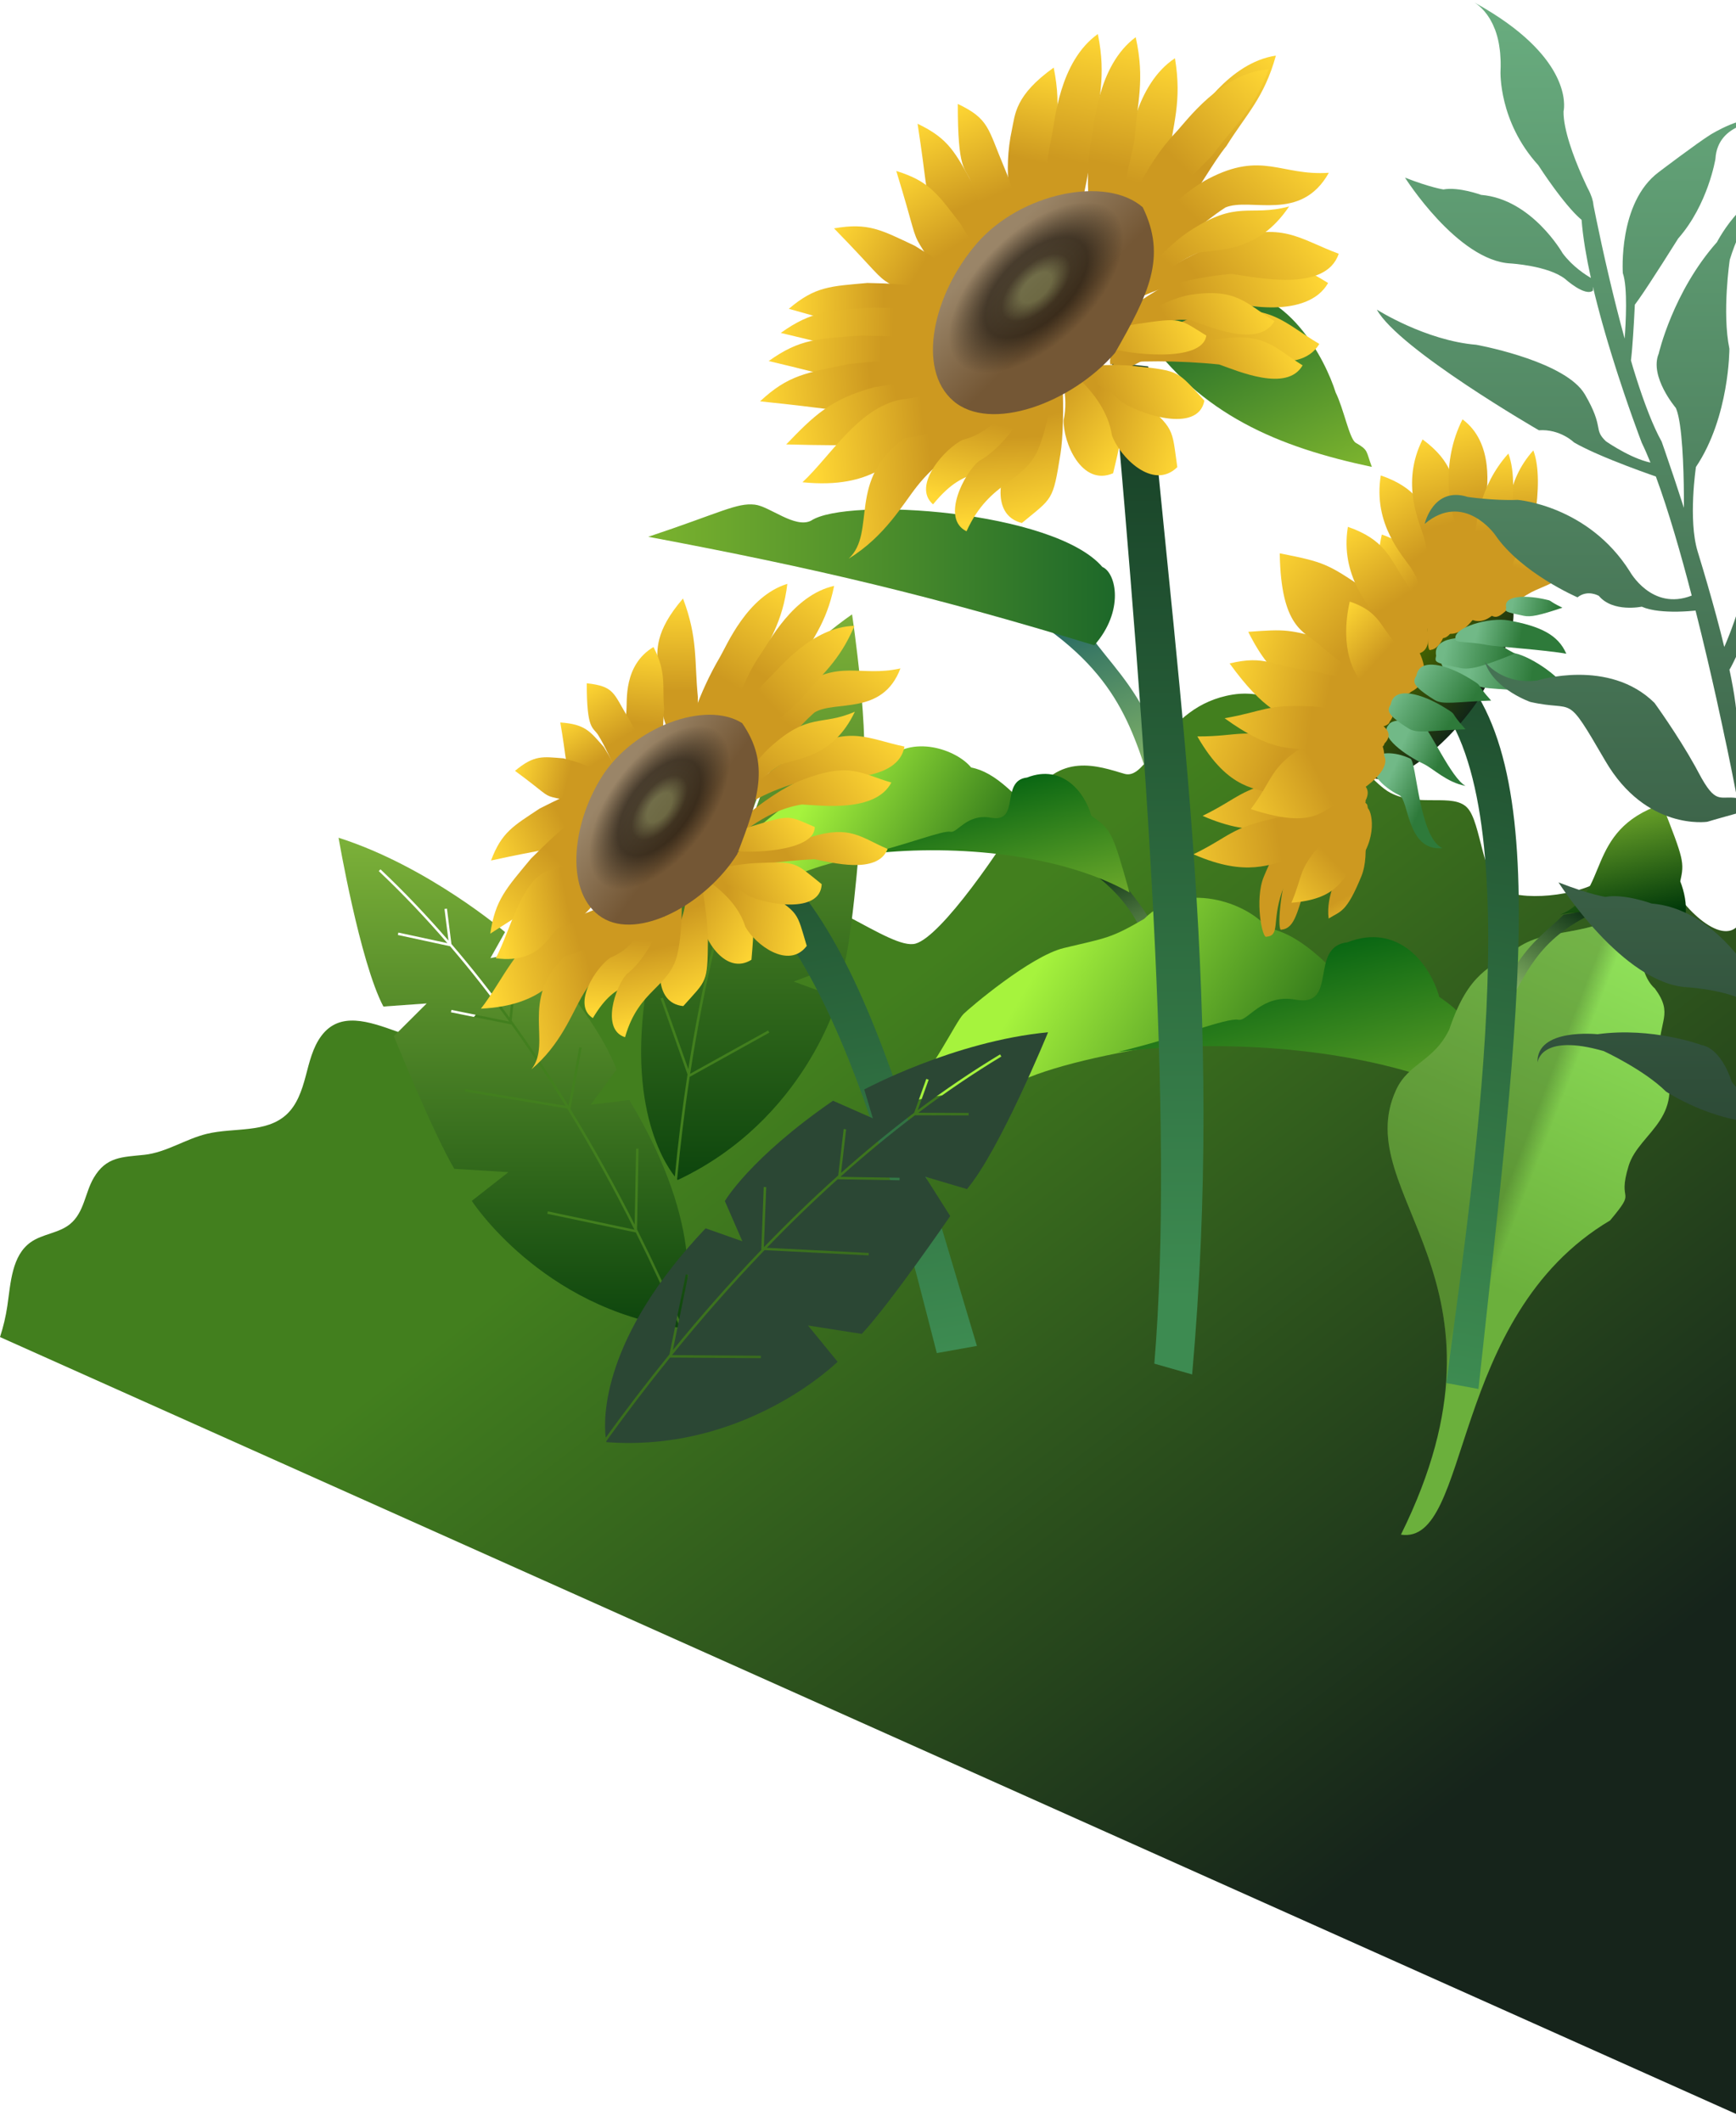 <svg version="1.1" viewBox="0 0 482 589" xmlns="http://www.w3.org/2000/svg" xmlns:xlink="http://www.w3.org/1999/xlink">
  <path d="m8.572 344.77c3.281-2.301 7.767-2.459 10.87-5 3.964-3.249 4.134-8.664 6.577-12.825 3.475-5.922 7.843-5.74 14.063-6.405 6.114-.656 11.455-4.421 17.435-5.843 7.45-1.772 16.296-.131 21.965-5.28 2.997-2.718 4.345-6.771 5.385-10.682 1.04-3.913 1.951-8 4.38-11.236 10.222-13.631 32.237 11.367 40.446-2.557 5.555-9.423 15.868-10.473 25.389-10.473 9.519 0 33.324-29.318 52.365-29.318 19.042 0 39.671 18.849 46.81 16.754 7.141-2.098 23.802-26.181 31.738-39.792 7.934-13.613 19.04-9.425 26.182-7.331 7.141 2.093 10.315-18.846 30.15-21.99 19.834-3.141 35.704 23.039 43.638 27.227 7.934 4.187 17.454 0 21.421 4.187 3.967 4.19 3.967 19.895 10.315 23.039 6.346 3.142 23.007 1.046 28.563-4.19 5.554-5.235 11.902-10.468 15.868-1.046 3.967 9.423 15.869 20.945 20.63 14.66.754-.996 2.254-2.104 4.238-3.252v335.58l-487-217.87c.917-2.82 1.609-5.712 2.039-8.642.943-6.426 1.216-13.985 6.533-17.715z" fill="url(#di)"/>
  <path d="m191.49 298.9 22.104-12.273-.351-.587-21.626 12.009c1.86-12.051 4.269-24.625 7.394-37.382l26.003-13.011-.322-.597-25.463 12.737c2.126-8.59 4.571-17.262 7.389-25.897l.018.039 15.12-8.223-.344-.589-14.447 7.857-.024-.049c2.727-8.274 5.788-16.517 9.24-24.63l13.026-7.313-.351-.582-12.23 6.863c3.606-8.387 7.617-16.633 12.09-24.633l-.617-.323c-4.43 7.923-8.404 16.089-11.984 24.386l-1.709-8.645-.688.123 1.906 9.643c-3.395 7.969-6.411 16.061-9.108 24.18l-5.013-10.964-.64.272 5.328 11.657c-2.97 9.044-5.538 18.118-7.752 27.105l-8.039-14.488-.618.32 8.413 15.158c-2.961 12.163-5.28 24.159-7.086 35.684l-7.05-19.83-.661.22 7.489 21.07c-1.518 9.879-2.668 19.4-3.522 28.369-3.328-4.23-15.266-22.842-5.761-62.988l10.772-1.978-10.01-7.077s-.112-13.498 11.861-38.436l12.177-1.309-6.211-5.624s14.789-23.608 36.38-38.633c0 0 5.198 34.385 2.794 48.042l-11.886 2.797 11.681 5.846s-1.997 28.633-4.561 39.864l-14.248 5.374 12.37 4.498s-9.237 33.96-44.545 50.579l-.184-.201c.849-8.979 1.986-18.52 3.496-28.43z" fill="url(#cu)"/>
  <path d="m210.5 229.76c1.115-1.115 12.992-11.26 19.523-12.83 8.271-1.987 9.036-1.818 15.601-5.661 7.602-7.634 19.991-3.178 24.005 1.757 6.681 1.312 12.829 7.355 23.892 20.759-16.734-2.669-55.224 2.231-70.192 8.247-9.317 3.745-19.552 2.804-25.101 5.578 6.694-7.251 10.649-16.227 12.272-17.85z" fill="url(#ae)"/>
  <path d="m299.1 239.36 11.821 4.318c3.05 4.464 7.215 8.447 10.43 15.835 1.391 4.572 1.449 7.55.695 13.316-3.934-12.071-5.91-22.673-22.946-33.469z" fill="url(#ai)"/>
  <path d="m263.96 230.88c1.844.378 4.549-5.113 11.156-3.905 8.367 1.53 2.481-10.299 10.041-11.156 10.041-3.905 16.177 4.462 17.85 10.599 5.578 3.904 5.907 4.577 10.599 21.312-20.274-11.405-51.32-13.388-73.075-10.599 11.714-2.789 21.181-6.712 23.429-6.251z" fill="url(#ad)"/>
  <path d="m267.51 281.46c1.593-1.593 18.551-16.079 27.876-18.319 11.81-2.838 12.902-2.597 22.277-8.084 10.854-10.901 28.544-4.537 34.275 2.508 9.54 1.874 18.318 10.502 34.115 29.642-23.894-3.811-78.853 3.186-100.22 11.775-13.304 5.347-27.917 4.003-35.841 7.965 9.558-10.354 15.206-23.17 17.523-25.487z" fill="url(#ck)"/>
  <path d="m343.84 283.06c2.634.54 6.495-7.3 15.93-5.575 11.947 2.184 3.543-14.706 14.337-15.93 14.337-5.576 23.098 6.371 25.487 15.133 7.965 5.575 8.434 6.536 15.134 30.431-28.949-16.284-73.277-19.116-104.34-15.133 16.726-3.983 30.242-9.585 33.452-8.926z" fill="url(#bz)"/>
  <path d="m447.04 338.76c-45.003 26.709-38.381 90.198-58.071 87.212 35.06-70.827-14.672-94.249-1.374-123.37 3.47-7.598 10.591-7.974 14.829-16.911 5.354-15.953 11.399-16.904 18.094-22.007 9.32-7.105 20.384-2.385 34.959-13.06-.514 6.003-1.491 18.936 3.995 23.759 5.325 7.195.931 8.923 1.333 17.766 8.62 18.072-5.663 21.861-8.607 31.426-3.389 11.012 2.674 5.85-5.158 15.184z" fill="url(#bo)"/>
  <path d="m447.04 338.76c-45.003 26.709-38.381 90.198-58.071 87.212 35.06-70.827-14.672-94.249-1.374-123.37 3.47-7.598 10.591-7.974 14.829-16.911 5.354-15.953 11.399-16.904 18.094-22.007 9.32-7.105 20.384-2.385 34.959-13.06-.514 6.003-1.491 18.936 3.995 23.759 5.325 7.195.931 8.923 1.333 17.766 8.62 18.072-5.663 21.861-8.607 31.426-3.389 11.012 2.674 5.85-5.158 15.184z" fill="url(#bd)" fill-opacity=".2"/>
  <path d="m176.53 342.09-24.572-5.183.145-.668 24.041 5.074c-5.524-10.99-11.725-22.318-18.659-33.613l-28.457-4.725.11-.668 27.873 4.622c-4.689-7.597-9.699-15.169-15.05-22.607l-.004.043-16.757-3.379.138-.668 16.01 3.227.004-.054c-5.149-7.112-10.603-14.102-16.389-20.843l-14.505-3.128.149-.664 13.616 2.936c-6.009-6.961-12.359-13.667-19.062-20.003l.478-.491c6.64 6.272 12.925 12.911 18.885 19.794l-1.112-8.787.687-.088 1.236 9.808c5.684 6.618 11.048 13.47 16.123 20.449l1.261-11.996.687.07-1.339 12.757c5.62 7.773 10.875 15.702 15.769 23.656l2.996-16.272.676.12-3.13 17.028c6.59 10.774 12.525 21.575 17.837 32.076l.389-21.09.691.009-.415 22.413c4.523 9.011 8.584 17.792 12.2 26.127 1.795-5.035 7.146-26.426-14.36-62.055l-10.715 1.315 7.163-9.759s-4.125-12.965-23.177-33.292l-11.831 2.367 4.062-7.233s-21.272-18.219-46.223-26.183c0 0 5.91 34.486 12.447 46.853l12.023-.862-9.115 9.081s10.853 26.837 16.781 36.83l15.043.911-10.188 7.986s19.31 29.787 57.629 35.201l.107-.245c-3.609-8.353-7.671-17.155-12.196-26.197z" fill="url(#au)"/>
  <path d="m183.95 233.43-1.689-9.434c49.697 5.708 63.95 66.444 88.977 149.59l-11.136 1.993c-13.297-51.613-32.545-132.7-76.152-142.15z" fill="url(#aj)"/>
  <path d="m167.67 207.36c3.434 5.604 6.702 11.578.33 13.464-2.092 1.282-6.571-2.222-10.005-7.826-1.245-2.031-.705-2.534-2.431-12.466 6.991.498 8.254 2.489 12.106 6.828z" fill="url(#y)"/>
  <path d="m156.45 210.5c6.359 1.662 12.854 3.705 9.566 9.481-.62 2.373-6.278 2.95-12.636 1.288-2.305-.602-2.264-1.339-10.391-7.305 5.386-4.484 7.677-3.924 13.461-3.464z" fill="url(#n)"/>
  <path d="m149.85 224.42c8.968-4.55 18.401-8.959 18.956-2.043 1.109 2.187-5.261 7.649-14.229 12.199-3.252 1.649-3.779 1.106-18.248 4.278 2.985-7.907 6.186-9.572 13.521-14.434z" fill="url(#dk)"/>
  <path d="m147.41 238.34c8.688-8.674 17.916-17.414 20.175-10.599 1.733 1.736-3.905 10.175-12.593 18.849-3.149 3.145-3.854 2.827-18.868 12.564 1.362-9.416 4.453-12.554 11.286-20.814z" fill="url(#cv)"/>
  <path d="m154.34 256.3c11.871-3.129 25.72-12.115 24.246-5.088.625 2.372-8.285 14.884-20.157 18.013-4.303 1.135-7.03 9.885-24.905 10.752 5.913-7.454 10.756-19.973 20.816-23.677z" fill="url(#ct)"/>
  <path d="m152.04 241.74c8.722-1.794 18.63-10.076 17.878-2.153.586 2.848-5.452 15.985-14.174 17.779-3.161.651-4.764 10.379-18.087 8.621 4.049-7.732 7.046-21.506 14.383-24.247z" fill="url(#cs)"/>
  <path d="m156.78 265.48c11.871-3.129 25.794-15.403 24.32-8.376.625 2.372-12.122 6.534-19.624 19.644-2.774 4.848-5.963 13.383-13.936 20.071 5.912-7.454-3.464-19.157 9.24-31.339z" fill="url(#cr)"/>
  <path d="m193.76 193.42c-.217 11.332 2.494 16.856-4.909 13.745-2.85-.054-6.575-11.18-6.358-22.512.078-4.108-.936-9.141 7.142-18.524 4.186 11.009 3.131 17.419 4.125 27.291z" fill="url(#cq)"/>
  <path d="m184.4 196.72c-.692 6.942.446 19.999-6.796 17.44-2.837-.282-4.364-10.013-3.672-16.955.251-2.517-.934-12.553 7.507-17.611 3.706 7.129 2.386 10.974 2.961 17.126z" fill="url(#cp)"/>
  <path d="m209.92 185.81c-5.284 8.907-9.905 28.118-17.982 20.449-2.452-1.454 2.629-14.89 7.913-23.797 1.915-3.229 7.519-16.939 18.757-20.404-1.314 10.83-5.112 15.407-8.688 23.752z" fill="url(#co)"/>
  <path d="m226.14 197.76c-11.202 10.038-14.194 19.972-21.955 18.15-2.328-1.645 8.403-18.377 16.762-24.49 12.062-8.821 17.576-3.329 29.055-5.887-4.989 13.231-18.144 8.73-23.862 12.227z" fill="url(#cn)"/>
  <path d="m225.81 216.05c-12.049 2.966-16.984 6.374-23.077 10.062-2.079-1.95 11.177-12.875 20.298-17.779 13.161-7.076 17.787-3.258 28.097-1.108-1.748 9.977-19.143 8.752-25.318 8.825z" fill="url(#cm)"/>
  <path d="m222.66 223.3c-11.461 1.853-17.548 9.645-23.973 12.441-1.27-1.772 14.305-15.49 23.746-19.151 13.622-5.283 16.596-1.783 25.055.615-4.408 8.379-19.371 6.375-24.828 6.095z" fill="url(#cl)"/>
  <path d="m226.14 238.5c-9.48.433-21.304 2.131-26.424 3.991-2.635-7.539 17.915-7.871 25.487-10.193 10.925-3.351 13.827.201 21.242 3.347-2.796 7.224-15.662 3.718-20.305 2.855z" fill="url(#cj)"/>
  <path d="m202.75 236.09c-9.48.434-13.886 4.505-19.006 6.365-1.269-1.772 17.472-10.799 25.044-13.121 10.926-3.352 10.014-2.928 17.428.218.057 6.978-18.822 7.402-23.466 6.538z" fill="url(#ci)"/>
  <path d="m194.67 255.28c.745-11.59-9.825-21.47-13.444-25.719 1.398-2.458 16.919 11.704 21.829 18.258 7.085 9.458 6.345 8.758 5.585 18.585-7.151 4.447-13.309-5.666-13.97-11.124z" fill="url(#ch)"/>
  <path d="m206.95 257.23c-3.491-11.078-16.915-16.474-21.824-19.13.416-2.797 20.003 4.805 26.949 9.144 10.022 6.262 9.079 5.877 11.918 15.314-5.062 6.729-14.457-.478-17.043-5.328z" fill="url(#cg)"/>
  <path d="m185.36 261.94c7.627-8.76 5.223-23.027 4.926-28.6 2.603-1.106 6.342 19.57 6.267 27.76-.11 11.816-.273 10.811-6.842 18.159-8.382-.806-7.138-12.581-4.351-17.319z" fill="url(#cf)"/>
  <path d="m169.5 265.81c9.022-3.698 12.594-15.307 14.472-19.599 2.369.151-.082 14.857-3.225 20.972-4.535 8.824-8.977 3.352-16.138 15.413-5.985-3.763 1.015-14.281 4.891-16.786z" fill="url(#ce)"/>
  <path d="m173.96 270.42c7.77-5.892 12.899-21.619 13.61-26.251 2.328-.462 2.051 13.656.585 20.374-2.115 9.692-10.787 9.86-14.609 23.356-6.75-2.099-2.688-14.063.414-17.479z" fill="url(#cd)"/>
  <path d="m207.62 248.52c-9.165-7.135-19.811-1.757-25.359-1.155-1.247-2.538 19.192-7.407 27.374-7.78 11.805-.539 10.81-.32 18.507 5.835-.345 8.414-15.638 5.623-20.522 3.1z" fill="url(#cc)"/>
  <path d="m216.89 212.18c-9.676 5.904-13.177 15.059-18.179 19.923-1.548-1.094 7.692-17.985 15.148-24.736 10.76-9.741 14.175-5.733 23.492-9.818-5.963 12.542-15.573 12.847-20.461 14.631z" fill="url(#cb)"/>
  <path d="m221.04 185.61c-5.977 8.457-16.641 21.78-18.178 21.514-2.328-1.646 2.431-17.197 8.409-25.655 2.166-3.065 8.846-16.285 20.325-18.842-2.174 10.69-6.326 14.95-10.556 22.983z" fill="url(#ca)"/>
  <path d="m222.35 194.16c-7.53 7.109-20.616 18.063-22.071 17.498-1.957-2.073 5.782-16.378 13.312-23.487 2.73-2.578 11.89-14.217 23.647-14.456-4.243 10.051-9.154 13.406-14.888 20.445z" fill="url(#by)"/>
  <path d="m174.32 199.06c4.034 6.581 6.966 15.893-.018 17.801-2.265 1.388-4.151-6.193-8.184-12.775-1.462-2.386-3.215-1.202-3.202-14.43 7.767.857 7.371 2.822 11.404 9.404z" fill="url(#bx)"/>
  <path d="m167.14 254.68c-10.169-6.424-8.764-25.269-.031-39.094s28.784-21.289 38.953-14.865c7.793 11.282 4.573 20.931-1.384 36.389-8.733 13.824-27.369 23.993-37.538 17.57z" fill="url(#bw)"/>
  <path d="m167.14 254.68c-10.169-6.424-8.764-25.269-.031-39.094s28.784-21.289 38.953-14.865c7.793 11.282 4.573 20.931-1.384 36.389-8.733 13.824-27.369 23.993-37.538 17.57z" fill="url(#bv)" fill-opacity=".5"/>
  <path d="m441.57 255.44c.869-.994 3.839-.492 8.511-.931 4.791-.451 6.847 7.531 11.674 5.433 7.865-.518 7.022-9.658 4.767-15.314 1.179-5.272 1.016-5.946-5.059-21.417-21.824 7.384-14.237 24.902-28.298 30.677 8.247-2.053 7.346 2.764 8.405 1.552z" fill="url(#ay)"/>
  <path d="m446.04 251.89-11.888 2.013c-3.65 3.675-8.267 6.704-12.581 13.106-2.106 4.065-2.678 6.861-2.971 12.424 5.806-10.688 9.511-20.333 27.44-27.543z" fill="url(#ax)"/>
  <path d="m396.29 191.62 2.135-11.562c34.639 24.328 23.394 99.968 12.069 205.48l-8.934-1.649c8.682-64.701 23.532-165.76-5.27-192.27z" fill="url(#aw)"/>
  <path d="m380.29 215.48c-5.644-3.907-.58-20.123 8.466-33.191 9.047-13.068 24.546-22.458 30.19-18.551 2.944 8.395 1.218 13.389-8.859 31.11-9.046 13.068-24.153 24.539-29.797 20.632z" fill="url(#bu)"/>
  <path d="m420.7 181.35c-7.426-1.543-21.432-2.742-20.477 2.431-.379 1.822 4.315 5.515 11.74 7.058 2.692.559 17.457.911 23.763 2.075-1.326-4.592-10.667-10.659-15.026-11.564z" fill="url(#bt)"/>
  <path d="m395.21 212.01c-4.68-2.219-12.675-7.605-9.655-10.806.686-1.446 4.966-1.948 9.645.271 1.697.805 7.811 14.677 11.715 16.664-5.256-.97-8.957-4.826-11.705-6.129z" fill="url(#bs)"/>
  <path d="m388.51 220.72c-4.68-2.22-9.564-7.196-6.544-10.398.686-1.445 4.966-1.947 9.645.272 1.697.805 2.356 21.777 8.857 24.833-9.945.882-9.211-13.404-11.958-14.707z" fill="url(#br)"/>
  <path d="m368.98 177.77c12.42 4.748 24.659 12.09 18.923 17.34-.948 2.481-11.786.644-24.206-4.104-4.502-1.722-9.837-1.09-17.121-15.628 10.495-.774 11.216-.706 22.404 2.392z" fill="url(#bq)"/>
  <path d="m379.62 163.97c11.589 10.071 21.545 23.355 12.1 28.09-2.449 2.818-13.828-3.063-25.417-13.135-4.201-3.651-10.648-4.608-10.982-25.338 12.425 2.473 13.211 2.796 24.299 10.383z" fill="url(#bp)"/>
  <path d="m357.1 216.32c15.331-2.268 25.251-.211 22.046 5.871.311 2.097-2.941 3.558-18.272 5.826-5.558.823-11.857 5.061-26.97-1.56 10.462-5.155 9.999-7.296 23.196-10.137z" fill="url(#bn)"/>
  <path d="m358.21 205.87c14.367 5.81 21.547 13.426 15.177 18.349-.996 2.463-4.632 2.302-19-3.509-5.208-2.106-13.096-.876-21.942-16.295 11.97.018 12.864-2.575 25.765 1.455z" fill="url(#bm)"/>
  <path d="m385.68 175.52c5.541 5.088 8.852 12.785 2.361 16.939-1.926 2.097-4.271 1.996-9.812-3.092-2.008-1.845-6.432-9.129-3.473-22.385 7.164 2.409 7.672 5.55 10.924 8.538z" fill="url(#bl)"/>
  <path d="m394.58 156.92c5.541 5.089 8.851 12.786 2.36 16.94-1.925 2.097-4.27 1.996-9.811-3.093-2.009-1.845-6.433-9.129-3.473-22.385 7.164 2.41 7.671 5.551 10.924 8.538z" fill="url(#bk)"/>
  <path d="m389.56 160.43c6.177 9.313 10.18 20.284 3.62 21.122-1.888 1.253-4.365-.305-10.542-9.618-2.239-3.376-10.63-12.118-8.4-25.695 10.22 3.517 11.695 8.723 15.322 14.191z" fill="url(#bj)"/>
  <path d="m398.7 146.16c6.178 9.313 5.135 33.384-1.425 34.222-1.888 1.252.681-13.404-5.496-22.717-2.24-3.376-10.631-12.118-8.4-25.695 10.22 3.516 11.695 8.723 15.321 14.19z" fill="url(#bi)"/>
  <path d="m405.36 140.09c3.111 10.734 1.206 38.17-5.304 37.008-2.176.631-1.629-17.365-4.74-28.099-1.128-3.891-6.521-14.742-.334-27.031 8.701 6.411 8.552 11.82 10.378 18.122z" fill="url(#bh)"/>
  <path d="m412.2 140.75c-2.029 10.989-5.415 37.001-11.925 35.84-2.176.63 6.708-21.209 3.597-31.943-1.128-3.891-3.998-15.959 2.189-28.248 8.702 6.411 7.109 19.095 6.139 24.351z" fill="url(#bg)"/>
  <path d="m422.73 157.37c-3.951 8.447-8.216 16.665-13.849 14.733-2.08.167 8.394-14.651 9.415-24.907.325-3.27-.51-13.339 7.434-22.179 3.467 9.091-1.111 28.314-3 32.353z" fill="url(#bf)"/>
  <path d="m415.63 160.07c-4.175 8.924-8.681 17.607-14.633 15.566-2.198.176 7.432-15.31 8.511-26.146.344-3.455.898-14.264 9.292-23.604 3.663 9.606-1.174 29.916-3.17 34.184z" fill="url(#be)"/>
  <path d="m419.96 165.39c-4.19 4.384-8.526 8.561-11.596 6.2-1.316-.33 8.218-7.283 10.979-13.39.88-1.948 2.458-8.326 9.191-12.122.247 6.323-6.57 17.216-8.574 19.312z" fill="url(#b)"/>
  <path d="m419.96 165.39c-4.19 4.384-8.526 8.561-11.596 6.2-1.316-.33 8.218-7.283 10.979-13.39.88-1.948 2.458-8.326 9.191-12.122.247 6.323-6.57 17.216-8.574 19.312z" fill="url(#b)"/>
  <path d="m425.24 164.35c-7.727 4.196-8.526 8.561-11.596 6.2-1.316-.33 4.647-9.887 10.734-12.693 10.102-4.657 10.898-3.09 14.693-2.39-3.694 5.296-11.283 7.499-13.831 8.883z" fill="url(#bc)"/>
  <path d="m355.92 247.58c-2.815 8.33-.434 12.075-4.291 12.43-1.189.652-3.312-10.41-.755-16.606 4.244-10.283 5.893-9.675 9.153-11.741.89 6.396-3.179 13.17-4.107 15.917z" fill="url(#bb)"/>
  <path d="m363 244.54c-2.815 8.33-3.377 13.157-7.233 13.511-1.19.653-.37-11.491 2.187-17.687 4.244-10.283 5.892-9.675 9.152-11.741.89 6.396-3.178 13.17-4.106 15.917z" fill="url(#ba)"/>
  <path d="m372.94 239.02c2.775-8.343.377-12.077 4.232-12.449 1.186-.659 3.361 10.394.834 16.601-4.196 10.303-5.847 9.703-9.097 11.784-.92-6.391 3.115-13.184 4.031-15.936z" fill="url(#az)"/>
  <path d="m364.39 186.23c13.021 2.693 26.28 7.974 21.461 14.077-.538 2.601-11.529 2.528-24.55-.165-4.721-.976-10.373-2.81-19.896-15.99 10.234-2.449 11.444.816 22.985 2.078z" fill="url(#av)"/>
  <path d="m354.58 226.99c15.331-2.268 27.813-7.653 24.608-1.571.311 2.098-5.504 11-20.835 13.269-5.557.822-11.857 5.06-26.97-1.56 10.462-5.155 10-7.296 23.197-10.138z" fill="url(#at)"/>
  <path d="m366.44 234.68c7.629-7.342 11.904-15.843 13.379-10.309 1.328 1.38 2.837 9.899-4.792 17.241-2.766 2.662-4.091 8.036-16.46 8.959 3.232-7.583 1.792-8.937 7.873-15.891z" fill="url(#as)"/>
  <path d="m362.37 206.86c12.151-6.054 21.751-5.468 21.978 2.962 1.303 2.616-1.324 7.467-13.474 13.521-4.405 2.194-7.235 6.589-23.581 1.242 6.512-8.739 5.056-11.379 15.077-17.725z" fill="url(#ar)"/>
  <path d="m364.67 196.09c15.231 1.669 24.238 5.8 19.706 10.305-.207 1.889-5.497 3.383-20.728 1.714-5.521-.606-10.751.569-23.636-8.742 11.261-1.983 11.333-3.945 24.658-3.277z" fill="url(#aq)"/>
  <path d="m408.32 188.5c-6.446-3.995-14.177-6.15-15.053-.964-.98 1.581-1.432 2.737 5.014 6.732 2.337 1.448 5.878.542 15.728.185-4.861-5.374-1.905-3.607-5.689-5.953z" fill="url(#ap)"/>
  <path d="m401.2 196.47c-6.447-3.995-14.177-6.15-15.053-.964-.98 1.581-1.432 2.737 5.014 6.732 2.337 1.448 5.878.542 15.728.185-4.861-5.374-1.905-3.607-5.689-5.953z" fill="url(#ao)"/>
  <path d="m413.21 177.76c-7.426-1.543-15.427-.918-14.472 4.254-.379 1.823-.696 1.869 6.729 3.412 2.692.559 5.997-.311 15.128-4.025-6.408-3.382-3.026-2.735-7.385-3.641z" fill="url(#an)"/>
  <path d="m428.45 166.25c-5.335-1.108-11.042-.864-10.263 2.407-.237 1.138-.463 1.162 4.872 2.27 1.934.402 4.281-.083 10.737-2.249-4.643-2.246-2.214-1.777-5.346-2.428z" fill="url(#am)"/>
  <path d="m418.95 172.22c-5.359-.989-15.618 1.919-14.839 5.19-.237 1.139 3.599.541 8.934 1.649 1.934.402 16.059 1.334 21.839 2.402-2.28-5.313-7.284-7.644-15.934-9.241z" fill="url(#al)"/>
  <path d="m186.04 376.82 25.203.171.005-.681-24.657-.179c7.83-9.648 16.401-19.485 25.677-29.129l28.906 1.462.037-.682-28.31-1.434c6.267-6.485 12.844-12.882 19.725-19.064l-.006.043 17.146.279.013-.689-16.385-.261.007-.061c6.612-5.908 13.492-11.622 20.638-17.026l14.894.036.004-.69-13.982-.034c7.419-5.569 15.112-10.819 23.074-15.623l-.361-.59c-7.882 4.758-15.501 9.955-22.852 15.46l3.023-8.428-.652-.232-3.372 9.401c-7.024 5.308-13.787 10.912-20.296 16.701l1.412-12.095-.689-.082-1.5 12.87c-7.219 6.454-14.108 13.143-20.656 19.936l.656-16.694-.691-.025-.685 17.465c-8.828 9.205-17.023 18.581-24.535 27.798l4.267-20.888-.677-.14-4.538 22.199c-6.411 7.917-12.325 15.694-17.702 23.139-.645-5.354-1.174-27.598 27.734-58.11l10.207 3.602-4.864-11.164s6.899-11.9 30.03-27.848l11.061 4.878-2.384-8.005s24.845-13.388 51.032-15.877c0 0-13.39 32.742-22.515 43.528l-11.581-3.433 6.925 10.919s-16.544 24.128-24.549 32.712l-14.932-2.34 8.217 10.069s-25.476 25.217-64.186 22.312l-.051-.261c5.377-7.464 11.291-15.269 17.715-23.215z" fill="#2B4734"/>
  <path d="m284 170 18.966 6.694c4.894 6.919 11.576 13.093 16.734 24.544 2.233 7.086 2.325 11.703 1.116 20.64-6.313-18.71-9.483-35.143-36.816-51.878z" fill="url(#ah)"/>
  <path d="m308.76 100.6 10.04 1.116c9.19 99.556 21.123 178.82 12.198 279.79l-10.5-3c5.578-66.38-2.255-171.36-11.738-277.9z" fill="url(#ak)"/>
  <path d="m209.56 140.07c4.12.458 11.157 6.694 15.619 4.462 10.041-6.693 67.496-2.789 80.884 12.83 3.905 1.674 6.136 12.273-2.231 21.756-45.275-13.789-76.868-21.292-123.84-30.123 20.081-6.694 24.544-9.483 29.564-8.925z" fill="url(#ag)"/>
  <path d="m376.43 122.91c-1.771-1.024-3.347-9.487-5.579-13.949-2.789-8.925-13.493-30.356-32.049-28.359-2.514-.85-13.646 3.458-21.399 11.776 16.048 22.847 37.483 31.706 63.489 37.221-1.673-4.457-.87-4.613-4.462-6.69z" fill="url(#af)"/>
  <path d="m336.28 95.699c-13.801-1.165-21.571 7.227-29.421 8.9-1.401-2.747 18.077-15.987 29.583-17.853 16.602-2.693 19.926 2.879 29.869 8.722-5.804 9.7-23.535 2.324-30.031.231z" fill="url(#ac)"/>
  <path d="m338.31 82.903c-13.951-1.459-21.64 7.092-29.533 8.681-1.465-2.871 17.953-16.23 29.533-17.952 16.707-2.485 20.299-1.312 30.441 4.923-5.68 9.941-23.846 6.635-30.441 4.348z" fill="url(#ab)"/>
  <path d="m270.22 51.308c4.558 10.783 8.925 22.09 1.048 22.09-2.554 1.079-8.319-6.787-12.877-17.57-1.652-3.909-1.001-4.468-3.628-21.479 8.763 4.181 10.437 8.034 15.457 16.96z" fill="url(#aa)"/>
  <path d="m266.6 62c6.071 10.01 12.03 20.565 4.236 21.706-2.371 1.438-9.214-5.511-15.286-15.52-2.2-3.628-1.637-4.276-6.7-20.727 9.277 2.868 11.49 6.438 17.75 14.542z" fill="url(#z)"/>
  <path d="m254 68.228c9.97 6.136 20.09 12.808 13.675 17.38-1.453 2.361-10.714-.698-20.684-6.834-3.614-2.224-3.408-3.058-15.421-15.385 9.563-1.681 13.162.485 22.43 4.839z" fill="url(#x)"/>
  <path d="m240.81 78.545c11.704.25 23.808.888 20.587 8.077-.059 2.772-9.595 4.816-21.299 4.566-4.243-.091-4.487-.914-21.085-5.472 7.399-6.287 11.599-6.239 21.797-7.171z" fill="url(#w)"/>
  <path d="m242.59 85.326c13.875.297 28.226.983 24.436 8.159-.059 2.772-11.355 4.779-25.23 4.482-5.03-.107-5.322-.932-25.016-5.556 8.746-6.259 13.726-6.194 25.81-7.085z" fill="url(#v)"/>
  <path d="m239.24 93.134c13.875.297 28.225.983 24.435 8.159-.059 2.772-11.355 4.779-25.23 4.482-5.03-.107-5.322-.931-25.015-5.556 8.746-6.258 13.725-6.194 25.81-7.085z" fill="url(#u)"/>
  <path d="m235.71 101.05c13.798-1.494 28.117-2.663 25.283 4.942.299 2.757-10.644 6.202-24.442 7.696-5.002.542-5.398-.238-25.523-2.287 7.867-7.333 12.813-7.91 24.682-10.351z" fill="url(#t)"/>
  <path d="m242.55 107.53c14.15-2.528 28.861-4.772 26.43 3.034.488 2.729-8.826 9.37-22.977 11.898-5.13.917-6.798 1.43-27.713.898 7.646-7.913 12.163-12.5 24.26-15.83z" fill="url(#s)"/>
  <path d="m250.07 110.91c13.798-1.494 30.794-9.199 27.961-1.594.298 2.757-11.774 15.238-25.572 16.732-5.001.541-9.527 9.861-29.652 7.812 7.867-7.333 15.394-20.509 27.263-22.95z" fill="url(#r)"/>
  <path d="m251.26 121.59c13.798-1.494 31.432-12.861 28.598-5.256.299 2.756-14.652 5.256-25.251 18.644-3.919 4.95-8.925 13.951-18.965 20.081 7.867-7.333-.638-21.997 15.618-33.469z" fill="url(#q)"/>
  <path d="m291.71 47.342c-2.491 11.439-.583 17.638-8.171 12.847-3.149-.686-5.068-12.787-2.578-24.226.903-4.147.778-9.473 11.597-17.198 2.453 12.085.011 18.35-.848 28.577z" fill="url(#p)"/>
  <path d="m303.97 38.019c-2.491 11.439-4.407 33.14-11.995 28.349-3.149-.686-2.491-16.91 0-28.349.903-4.147 2.024-20.852 12.843-28.577 2.453 12.085.011 18.35-.848 28.577z" fill="url(#o)"/>
  <path d="m324.38 44.694c-2.888 11.345-5.559 32.966-12.976 27.914-3.123-.795-1.899-16.987.988-28.332 1.047-4.113 2.75-20.769 13.831-28.112 2.031 12.164-.628 18.339-1.843 28.53z" fill="url(#m)"/>
  <path d="m340.53 40.517c-7.41 9.064-15.818 29.756-23.552 19.821-2.495-2.04 5.453-16.199 12.862-25.263 2.686-3.286 11.265-17.664 24.411-19.639-3.297 11.883-8.316 16.358-13.721 25.082z" fill="url(#l)"/>
  <path d="m340.22 57.598c-14.216 9.329-19.237 19.927-27.604 16.58-2.324-2.232 12.495-19.122 22.87-24.544 14.971-7.823 20.207-.754 33.469-1.674-7.809 13.946-21.754 6.695-28.735 9.638z" fill="url(#k)"/>
  <path d="m341.91 76.021c-13.969 1.282-20.06 4.258-27.493 7.351-1.995-2.531 14.666-12.504 25.69-16.446 15.905-5.687 20.43-.638 31.592 3.505-3.639 10.856-22.875 6.551-29.789 5.589z" fill="url(#j)"/>
  <path d="m330.68 88.897c-10.669-1.116-16.549 5.423-22.585 6.639-1.12-2.195 13.729-12.412 22.585-13.729 12.776-1.901 15.421 2.559 23.177 7.328-4.344 7.603-18.134 1.512-23.177-.237z" fill="url(#i)"/>
  <path d="m338.49 101.17c-10.668-1.116-24.172-1.215-30.208 0-1.673-8.871 21.353-5.773 30.208-7.091 12.777-1.901 15.421 2.559 23.178 7.328-4.344 7.603-18.134 1.512-23.178-.237z" fill="url(#h)"/>
  <path d="m307.6 96.491c-10.669-1.115-16.281 2.69-22.318 3.906-1.12-2.195 21.352-9.121 30.208-10.439 12.778-1.901 11.686-1.581 19.443 3.186-1.115 7.809-22.289 5.096-27.333 3.347z" fill="url(#g)"/>
  <path d="m295.32 116.57c2.789-12.83-7.358-25.657-10.685-31.018 1.977-2.512 16.935 15.938 21.317 24.094 6.322 11.767 5.613 10.86 3.105 21.715-8.744 3.763-13.92-8.58-13.737-14.791z" fill="url(#f)"/>
  <path d="m308.73 120.83c-2.032-12.972-16.126-21.27-21.164-25.067.937-3.056 21.547 8.748 28.578 14.771 10.145 8.691 9.157 8.101 10.736 19.129-6.794 6.667-16.078-2.975-18.15-8.833z" fill="url(#e)"/>
  <path d="m281.78 125.08c10.004-8.504 9.725-24.857 10.335-31.136 3.095-.796 3.785 22.945 2.318 32.086-2.118 13.189-2.131 12.038-10.713 19.142-9.233-2.316-5.855-15.267-1.94-20.092z" fill="url(#dj)"/>
  <path d="m267.36 122.06c10.709-2.61 16.661-14.983 19.484-19.464 2.623.569-2.6 16.593-7.145 22.898-6.558 9.096-10.599 2.231-20.64 14.502-6.054-5.216 3.545-15.791 8.301-17.936z" fill="url(#df)"/>
  <path d="m271.77 128c9.679-5.274 18.067-21.987 19.644-27.044 2.681-.123-.013 15.61-2.786 22.871-4 10.477-13.721 9.2-20.272 23.64-7.191-3.486-.63-16.172 3.414-19.467z" fill="url(#de)"/>
  <path d="m310.94 111.21c-9.039-9.522-21.846-5.309-28.15-5.573-.965-3.047 22.703-5.038 31.911-4.074 13.286 1.391 12.137 1.467 19.701 9.647-1.806 9.346-18.429 3.645-23.462 0z" fill="url(#dd)"/>
  <path d="m332.59 70.198c-11.812 4.966-17.271 14.608-23.683 19.2-1.545-1.484 11.633-18.803 21.108-25.09 13.67-9.071 16.811-4.015 27.915-7.008-8.783 13.012-19.576 11.73-25.34 12.899z" fill="url(#dc)"/>
  <path d="m336.56 43.16c-8.109 8.444-22.277 21.536-23.951 20.978-2.324-2.232 5.621-18.811 13.73-27.255 2.939-3.061 12.637-16.709 25.899-17.63-4.234 11.582-9.594 15.642-15.678 23.907z" fill="url(#db)"/>
  <path d="m314.99 38.911c-2.287 11.481-7.177 30.142-8.887 30.573-3.161-.629-5.393-18.878-3.106-30.36.829-4.162 1.652-20.885 12.331-28.801 2.669 12.04.339 18.347-.338 28.587z" fill="url(#da)"/>
  <path d="m278.8 46.414c4.558 10.783 7.876 24.975-.001 24.975-2.554 1.079-4.69-10.283-9.247-21.066-1.652-3.909-3.628-2.92-3.628-21.479 8.763 4.181 8.319 6.787 12.876 17.57z" fill="url(#cz)"/>
  <path d="m264.66 111.26c-10.281-8.896-5.529-29.724 6.566-43.702s35.767-18.936 46.048-10.039c6.806 13.926 1.579 24.167-7.69 40.44-12.095 13.978-34.642 22.198-44.924 13.301z" fill="url(#cy)"/>
  <path d="m264.66 111.26c-10.281-8.896-5.529-29.724 6.566-43.702s35.767-18.936 46.048-10.039c6.806 13.926 1.579 24.167-7.69 40.44-12.095 13.978-34.642 22.198-44.924 13.301z" fill="url(#cx)" fill-opacity=".5"/>
  <path d="m409.49.762.027.021-.033-.016.496.334.01.01.586.459.143.121.537.494.172.166.611.654.111.125.762.965.014.018.699 1.066.174.301.52.971.195.4c.168.361.329.739.484 1.139l.148.363c.196.541.384 1.105.549 1.715l.018.064c.157.567.292 1.177.416 1.805l.102.605c.083.481.153.984.215 1.5l.078.766c.049.533.08 1.086.104 1.662l.029.752c.013.834.008 1.7-.039 2.611 0 0-.57 13.888 10.488 26.021l.082.123c.355.554 1.966 3.022 4.061 5.9l.004.004c.287.4.586.803.891 1.207l.049.064c.293.391.591.783.895 1.174l.096.129.881 1.115.148.186.857 1.049.193.223.816.949.246.271.768.838.285.293.713.713.312.291.652.58.068.064.01.1c.086 1.1.203 2.242.346 3.406l.072.572c.304 2.389.717 4.893 1.217 7.471l.111.594c.247 1.237.503 2.493.785 3.756l.049.23c-.641-.374-1.894-1.152-3.326-2.277l-.119-.098-1.053-.881-.037-.029-1.008-.945-.168-.164-.99-1.057-.186-.215c-.334-.387-.66-.786-.971-1.207 0 0-8.546-15.042-22.625-16.189 0 0-6.209-2.285-10.475-1.508 0 0-3.681-.542-10.656-3.283 0 0 14.598 23.093 29.354 23.828 0 0 10.391.607 15.104 4.293 0 0 5.575 5.051 7.754 3.217l-.047-1.068c.193.825.395 1.645.602 2.478l.02.082c.206.829.422 1.671.637 2.5l.08.309c.227.872.453 1.732.688 2.596l.043.154c.201.748.407 1.491.615 2.234l.229.799c.159.563.32 1.121.479 1.68l.225.779c.206.705.413 1.405.621 2.106l.346 1.143.318 1.053c.131.425.26.849.391 1.262l.217.697c.277.898.556 1.778.832 2.65l.152.477c.157.49.315.976.471 1.457l.135.416c.52 1.598 1.03 3.132 1.52 4.584l.018.057c1.718 5.083 3.197 9.159 4.076 11.531l.26.697.033.09c.192.516.338.898.432 1.143l.062.164.068.189c.803 1.641 1.604 3.496 2.416 5.498l-.016-.004-.951-.232-.141-.039-.959-.291-.131-.047-.99-.357-.072-.025c-2.85-1.104-5.621-2.697-7.344-3.772l-.043-.027-.551-.348-.062-.033-.428-.285-.068-.047-.303-.197-.07-.051-.156-.109-.082-.051c-3.604-3.433-.355-3.565-5.807-12.957-.335-.568-.743-1.126-1.201-1.668-7.183-8.249-28.984-12.158-28.984-12.158-14.072-1.156-27.611-9.762-27.611-9.762 5.968 10.96 44.99 33.49 44.99 33.49 5.938-.404 9.76 3.377 9.76 3.377.378.219.781.438 1.199.662l.217.121c.38.193.779.4 1.188.602l.369.18c.389.193.785.382 1.189.576l.492.227 1.066.486.721.318.76.33 1.141.49.551.232c.551.227 1.102.459 1.654.678l.115.049c5.337 2.165 10.467 3.957 12.055 4.502 3.497 9.457 6.965 21.508 9.961 33.061-11.111 4.361-17.189-6.701-17.189-6.701-11.592-18.351-31.146-19.863-31.146-19.863-6.497.27-13.855-.82-13.855-.82-9.543-3.038-11.957 7.479-11.957 7.479 10.884-9.173 19.508 2.967 19.508 2.967 7.211 10.66 22.928 17.422 22.928 17.422 2.86-2.26 5.939-.396 5.939-.396 3.909 4.67 11.9 2.99 11.9 2.99l.975.375.342.102.725.199.404.094.752.154.402.074.898.125.279.037c.408.043.818.083 1.228.113l.188.012 1.049.061.346.008.906.027.324.004.973-.004h.193c2.093-.039 3.914-.189 4.953-.297 4.741 18.741 8.08 35.08 8.08 35.08.096.434.201.894.301 1.375l.129.602.189.881.166.791.115.562c.744 3.553 1.624 7.958 2.594 12.963l-.078-.203c-4.793-.79-5.77 2.188-10.662-7.066-.319-.602-.64-1.194-.965-1.791-4.845-8.722-11.275-17.578-11.275-17.578-12.651-12.477-32.518-6.217-32.518-6.217-.598.077-1.174.12-1.736.15l-.551.004-1.103-.012-.555-.035-1.078-.111-.412-.061c-.47-.077-.922-.176-1.357-.283l-.287-.086-.984-.305-.4-.152-.787-.326-.365-.162-.82-.43-.201-.104-.881-.551-.334-.234-.455-.336-.361-.283-.309-.258-.371-.322-.031-.031c-.512-.477-.917-.911-1.219-1.268v.01l-.008-.01.176.469c2.717 7.308 12.48 10.689 12.48 10.689 12.797 2.905 9.487-3.088 20.826 16.371 11.34 19.442 28.305 16.893 28.305 16.893.752-.241 2.987-.876 5.125-1.477 1.578-.443 3.099-.865 3.928-1.092 1.061 5.533 2.216 11.643 3.406 18.016l.094.512.201 1.074c1.932 10.376 3.946 21.378 5.822 31.707l-.023-.014c-.989-.74-2.082-1.622-3.172-2.658l-.031-.031c-.539-.521-1.081-1.066-1.607-1.65l-.041-.051c-.526-.587-1.04-1.213-1.525-1.869 0 0-10.443-18.375-27.648-19.785 0 0-7.587-2.789-12.812-1.842 0 0-4.502-.673-13.023-4.019 0 0 17.848 28.238 35.879 29.127 0 0 12.7.74 18.469 5.252l.059.049.035.035.143.125.086.074.277.23.135.111.281.232.203.158.264.207.254.197.377.279.406.297.305.213.348.23.287.184.375.242.256.15.727.408.266.131.422.207.246.098.996.361c.366 2.024.724 4.003 1.07 5.936l-.098.742.137-.547c.253 1.419.503 2.802.748 4.16 1.424 7.91 2.637 14.707 3.508 19.584.081.452.158.877.232 1.293-.25-.158-.753-.485-1.426-.928l-.584-.387-.227-.15-1.025-.684-.051-.039c-2.851-1.915-6.93-4.738-10.213-7.363-.461-.374-.907-.735-1.332-1.092l-.045-.039c-.411-.344-.804-.685-1.172-1.022l-.062-.053-.994-.949-.055-.055-.805-.869-.031-.043-.586-.781s-2.656-9.04-8.312-10.148c0 0-13.744-5.117-28.959-3.016 0 0-17.019-1.823-16.637 7.879 0 0 .609-8.322 18.4-3.188 0 0 11.202 5.191 17.264 11.223 0 0 13.165 8.691 27.109 8.605l.082.043.088.047.178.09.26.145.334.178.33.186.246.129.445.244.109.064c.332.19.699.399 1.09.627l.236.139.641.377.203.127c.434.262.889.537 1.359.832l.191.121.727.463.328.211c.515.334 1.039.683 1.568 1.047l.068.053.688.477.451.328.656.477.059.043c.388 2.179.604 3.398.604 3.398l3.662.236.023.021c.457.459.893.919 1.277 1.383l-.998-1.383 1.568.1.023.004c.295.683.47 1.03.566 1.168l.008.018.051.045.008.006.023-.008.006-.006-.191-.957-.006-.018-.027-.102-.016-.047-.01-.041-.01-.039-.4-.02c-.194-.449-.434-1.023-.748-1.795l-.156-.461-.037-.129c-.193-.666-.451-1.718-.771-3.111 2.056-4.223 4.633-10.087 5.289-11.588.376-.237.907-.585 1.674-1.092 4.347-2.917 16.137-11.807 16.137-11.807 11.161-5.899 17.559-16.996 17.559-16.996 4.273-9.448 15.834-5.199 15.834-5.199-3.248-3.867-14.721-1.572-14.721-1.572-4.345.859-17.17 4.641-17.17 4.641-13.616 3.939-19.307 22.672-19.307 22.672l-.061.746-.023.205-.131.793-.047.223-.152.68-.074.316-.225.83-.137.475-.143.477-.354 1.086-.057.176c-1.415 4.173-3.541 8.873-4.684 11.297-1.379-6.454-3.369-16.511-5.588-28.037-.149-.788-.302-1.574-.453-2.375l.129-.273c.552-1.179 1.138-2.329 1.732-3.436l.045-.09c1.727-3.209 3.492-6.014 4.6-7.697l.01-.01c.391-.597.696-1.047.889-1.326l.068-.1.109-.162.055-.074c14.9-7.703 24.027-24.311 24.027-24.311 3.051-9.83 12.059-21.615 12.059-21.615 16.066-15.403 21.424-6.875 21.424-6.875-5.075-10.548-22.184.904-22.184.904-17.407 6.242-29.166 19.375-29.166 19.375-5.401 4.34-3.127 15.465-3.127 15.465l-.068.584-.035.186-.092.473-.057.234-.127.49-.068.25-.16.549-.08.242-.203.613-.076.223-.254.705-.064.178-.322.842-.029.066c-2.892 7.306-8.678 17.724-9.922 19.938-2.994-15.696-6.248-33.126-8.91-47.492 1.417-.4 5.502-1.651 9.926-3.955l.035-.016 1.023-.551.139-.076.928-.533.197-.117.875-.537.227-.141.85-.568.225-.148.867-.623.188-.135.967-.756.051-.039c.683-.559 1.343-1.138 1.971-1.756l.143-.146.744-.773.252-.285.584-.678.279-.355.498-.658.279-.4.436-.662.262-.428.379-.684.234-.455.326-.705.201-.473.277-.762.16-.467.234-.869.107-.404c.092-.434.17-.871.23-1.318 0 0 2.866-18.843 14.047-26.783 0 0 2.35-.052 2.711-9.281 0 0-2.551 7.284-6.607 8.396 0 0-10.986.703-18.785 11.754 0 0-3.905 11.91-2.469 20.971 0 0-3.284 10.472-13.408 13.162-2.996-16.177-5.144-27.955-5.144-27.955-.017-.416-.044-.858-.078-1.309l-.021-.303c-.076-.941-.181-1.95-.32-3.016l-.012-.076c-.371-2.827-.952-6.038-1.691-9.492l.066.15c1.888-3.063 11.064-23.965 11.064-23.965 3.303-10.604 6.648-9.844 6.648-9.844 9.835.49 17.045-5.447 17.045-5.447 4.486-4.219 8.799-6.441 8.799-6.441 9.66-1.306 15.801-8.932 15.801-8.932 7.247-7.377 4.961-17.789 4.961-17.789-.029 5.225-7.791 14.82-7.791 14.82-4.81 8.219-20.137 3.578-20.137 3.578-15.783-3.863-24.33 1.465-24.33 1.465-12.126 5.689-8.973 17.465-8.973 17.465.861 5.139.703 10.932.703 10.932-.005.387-.032.794-.072 1.219l-.039.336-.137 1.014-.061.357c-.069.386-.144.786-.23 1.186l-.045.215c-.222.997-.497 2.033-.801 3.068l-.041.129c-.141.477-.286.953-.439 1.43l-.059.186c-.163.494-.326.988-.496 1.469l-.008.025c-.352 1.018-.713 2.003-1.066 2.922l-.074.197-.426 1.078-.104.258-.391.973-.068.168-.416.99-.045.104-.238.559c-1.339-5.53-2.951-11.449-4.648-17.301l-.029-.1c-.41-1.418-.826-2.828-1.242-4.229l-.08-.266c-.391-1.306-.783-2.599-1.172-3.883l-.227-.74c-2.674-8.756-.467-23.451-.467-23.451 9.33-13.886 9.287-32.813 9.287-32.813-2.085-10.08.104-24.709.104-24.709 6.621-21.199 15.443-16.287 15.443-16.287-9.558-6.823-19 11.406-19 11.406-12.246 13.809-16.176 30.961-16.176 30.961-2.64 6.384 4.742 15.043 4.742 15.043l.221.541.059.176.148.461.061.223.133.498.057.24.125.562.047.242.123.656.035.199.131.803.018.115c1.121 7.558 1.121 20.019 1.102 23.043-.807-2.496-1.571-4.822-2.273-6.928l-.004-.012-.297-.893-.297-.887-.119-.352c-1.911-5.701-3.18-9.293-3.18-9.293-.292-.528-.585-1.084-.877-1.668l-.236-.477c-.213-.442-.43-.882-.643-1.35l-.273-.609c-.202-.447-.402-.897-.602-1.365l-.283-.684c-.196-.473-.392-.949-.59-1.447l-.271-.701c-.2-.511-.4-1.029-.596-1.557l-.26-.699c-.203-.55-.403-1.109-.605-1.68l-.24-.676c-.206-.601-.415-1.215-.623-1.834l-.203-.602c-.221-.67-.44-1.344-.66-2.023l-.158-.494c-.238-.747-.474-1.504-.707-2.264l-.098-.318c-.211-.693-.405-1.419-.613-2.121l.006-.059.098-.842.018-.186.102-1.01.01-.123c.037-.387.072-.783.105-1.195l.002-.025c.379-4.58.668-10.467.742-12.031l.186-.248c.252-.339.571-.777.994-1.379 3.021-4.249 10.857-16.744 10.857-16.744 8.309-9.461 10.336-22.092 10.336-22.092.609-10.337 12.928-10.445 12.928-10.445-4.409-2.466-14.318 3.728-14.318 3.728-3.76 2.35-14.389 10.416-14.389 10.416-11.304 8.481-9.934 28.004-9.934 28.004 1.407 4.029.814 14.114.506 18.18-.765-2.778-1.499-5.57-2.193-8.31l-.045-.18c-.21-.829-.414-1.65-.615-2.467l-.1-.398c-.181-.735-.358-1.466-.533-2.188l-.129-.541c-.163-.67-.322-1.327-.475-1.98l-.154-.648c-.142-.606-.282-1.207-.42-1.805l-.164-.709c-.126-.546-.247-1.079-.369-1.607l-.186-.809c-.111-.49-.216-.961-.32-1.43l-.189-.842c-.087-.391-.171-.77-.254-1.156l-.23-1.035-.125-.58c-1.074-4.932-1.822-8.649-2.135-10.23l-.135-.967-.01-.064-.221-.83-.092-.33-.242-.631-.252-.648c-.193-.438-.421-.903-.686-1.393 0 0-.477-.958-1.16-2.492-.207-.478-.434-1.004-.586-1.307-1.005-2.303-2.262-5.397-3.258-8.555l-.004-.021c-.492-1.555-.916-3.123-1.215-4.623l-.02-.09c-.144-.73-.258-1.439-.334-2.113l-.012-.107c-.072-.688-.11-1.344-.1-1.963 0 0 3.007-11.945-17.449-25.801l-.043-.031c-.665-.447-1.359-.898-2.074-1.353l-.172-.107c-.676-.43-1.385-.859-2.109-1.289l-.316-.188c-.691-.408-1.409-.816-2.143-1.225l-.311-.178z" fill="url(#cw)"/>
  <defs>
    <linearGradient id="a" gradientUnits="userSpaceOnUse">
      <stop stop-color="#FFD734" offset="0"/>
      <stop stop-color="#CD9920" offset=".615"/>
    </linearGradient>
    <linearGradient id="di" x1="235.45" x2="486.96" y1="109.7" y2="436.7" gradientUnits="userSpaceOnUse">
      <stop stop-color="#427F1E" offset=".336"/>
      <stop stop-color="#16241B" offset="1"/>
    </linearGradient>
    <linearGradient id="ck" x1="417.12" x2="300.83" y1="314.28" y2="246.58" gradientUnits="userSpaceOnUse">
      <stop stop-color="#01450C" offset=".213"/>
      <stop stop-color="#A6F33D" offset="1"/>
    </linearGradient>
    <linearGradient id="bz" x1="409.95" x2="393.22" y1="316.68" y2="251.36" gradientUnits="userSpaceOnUse">
      <stop stop-color="#7BB32E" offset="0"/>
      <stop stop-color="#016111" offset="1"/>
    </linearGradient>
    <linearGradient id="bo" x1="451.66" x2="376.87" y1="249.48" y2="417.61" gradientUnits="userSpaceOnUse">
      <stop stop-color="#94E75D" offset="0"/>
      <stop stop-color="#6BB03C" offset=".615"/>
    </linearGradient>
    <linearGradient id="bd" x1="534.45" x2="418.35" y1="358.62" y2="313.56" gradientUnits="userSpaceOnUse">
      <stop stop-opacity="0" offset=".909"/>
      <stop offset=".954"/>
    </linearGradient>
    <linearGradient id="au" x1="142.5" x2="142.5" y1="232.53" y2="368.53" gradientUnits="userSpaceOnUse">
      <stop stop-color="#7CB139" offset="0"/>
      <stop stop-color="#0D450D" offset="1"/>
    </linearGradient>
    <linearGradient id="aj" x1="226.52" x2="262.3" y1="175.35" y2="375.19" gradientUnits="userSpaceOnUse">
      <stop stop-color="#163D25" offset="0"/>
      <stop stop-color="#3D8B51" offset="1"/>
    </linearGradient>
    <linearGradient id="y" x1="156.55" x2="169.13" y1="199.92" y2="220.45" gradientUnits="userSpaceOnUse" xlink:href="#a"/>
    <linearGradient id="n" x1="143.28" x2="166.57" y1="212.84" y2="218.93" gradientUnits="userSpaceOnUse" xlink:href="#a"/>
    <linearGradient id="dk" x1="135.8" x2="168.65" y1="237.82" y2="221.16" gradientUnits="userSpaceOnUse" xlink:href="#a"/>
    <linearGradient id="cv" x1="135.31" x2="167.13" y1="258.34" y2="226.56" gradientUnits="userSpaceOnUse" xlink:href="#a"/>
    <linearGradient id="ct" x1="133.83" x2="177.31" y1="267.5" y2="256.04" gradientUnits="userSpaceOnUse" xlink:href="#a"/>
    <linearGradient id="cs" x1="137.26" x2="169.2" y1="251.55" y2="244.98" gradientUnits="userSpaceOnUse" xlink:href="#a"/>
    <linearGradient id="cr" x1="136.35" x2="179.83" y1="273.4" y2="261.93" gradientUnits="userSpaceOnUse" xlink:href="#a"/>
    <linearGradient id="cq" x1="188.8" x2="188" y1="166.12" y2="207.95" gradientUnits="userSpaceOnUse" xlink:href="#a"/>
    <linearGradient id="cp" x1="180.95" x2="177.48" y1="179.55" y2="214.33" gradientUnits="userSpaceOnUse" xlink:href="#a"/>
    <linearGradient id="co" x1="218.19" x2="191.72" y1="161.81" y2="206.43" gradientUnits="userSpaceOnUse" xlink:href="#a"/>
    <linearGradient id="cn" x1="236.3" x2="206.36" y1="174.5" y2="216.86" gradientUnits="userSpaceOnUse" xlink:href="#a"/>
    <linearGradient id="cm" x1="239.08" x2="203.58" y1="194.4" y2="232.25" gradientUnits="userSpaceOnUse" xlink:href="#a"/>
    <linearGradient id="cl" x1="240.56" x2="198.43" y1="205.65" y2="235.83" gradientUnits="userSpaceOnUse" xlink:href="#a"/>
    <linearGradient id="cj" x1="239.31" x2="207.06" y1="224.23" y2="247.34" gradientUnits="userSpaceOnUse" xlink:href="#a"/>
    <linearGradient id="ci" x1="219.35" x2="187.1" y1="219.55" y2="242.66" gradientUnits="userSpaceOnUse" xlink:href="#a"/>
    <linearGradient id="ch" x1="216.62" x2="182.13" y1="252.85" y2="233.24" gradientUnits="userSpaceOnUse" xlink:href="#a"/>
    <linearGradient id="cg" x1="226.55" x2="187.31" y1="247.04" y2="241.2" gradientUnits="userSpaceOnUse" xlink:href="#a"/>
    <linearGradient id="cf" x1="204.28" x2="188.77" y1="273.34" y2="236.82" gradientUnits="userSpaceOnUse" xlink:href="#a"/>
    <linearGradient id="ce" x1="179.41" x2="181.53" y1="281.49" y2="248.25" gradientUnits="userSpaceOnUse" xlink:href="#a"/>
    <linearGradient id="cd" x1="187.56" x2="181.07" y1="283.03" y2="250.36" gradientUnits="userSpaceOnUse" xlink:href="#a"/>
    <linearGradient id="cc" x1="221.43" x2="185.82" y1="231.2" y2="248.69" gradientUnits="userSpaceOnUse" xlink:href="#a"/>
    <linearGradient id="cb" x1="228.45" x2="198.51" y1="189.91" y2="232.28" gradientUnits="userSpaceOnUse" xlink:href="#a"/>
    <linearGradient id="ca" x1="231.2" x2="201.25" y1="162.35" y2="204.72" gradientUnits="userSpaceOnUse" xlink:href="#a"/>
    <linearGradient id="by" x1="236.9" x2="199.18" y1="173.36" y2="208.98" gradientUnits="userSpaceOnUse" xlink:href="#a"/>
    <linearGradient id="bx" x1="162.57" x2="177.94" y1="189.87" y2="214.96" gradientUnits="userSpaceOnUse" xlink:href="#a"/>
    <linearGradient id="bw" x1="169.8" x2="217.03" y1="218.23" y2="253.22" gradientUnits="userSpaceOnUse">
      <stop stop-color="#9A8568" offset="0"/>
      <stop stop-color="#745735" offset=".393"/>
    </linearGradient>
    <radialGradient id="bv" cx="0" cy="0" r="1" gradientTransform="translate(183.12 224.14) rotate(127.4) scale(31.104 16.215)" gradientUnits="userSpaceOnUse">
      <stop stop-color="#5C6E44" offset=".152"/>
      <stop stop-color="#060805" offset=".339"/>
      <stop offset=".505"/>
      <stop stop-opacity="0" offset=".856"/>
    </radialGradient>
    <linearGradient id="bu" x1="390.04" x2="416.81" y1="184.12" y2="204.43" gradientUnits="userSpaceOnUse">
      <stop stop-color="#476600" offset="0"/>
      <stop stop-color="#0F2318" offset=".702"/>
    </linearGradient>
    <linearGradient id="bq" x1="343.37" x2="388.86" y1="176.74" y2="194.13" xlink:href="#a"/>
    <linearGradient id="bp" x1="350.91" x2="393.35" y1="154.25" y2="191.14" xlink:href="#a"/>
    <linearGradient id="bn" x1="323.47" x2="379.62" y1="229.41" y2="221.1" xlink:href="#a"/>
    <linearGradient id="bm" x1="321.82" x2="374.44" y1="202.01" y2="223.29" xlink:href="#a"/>
    <linearGradient id="bl" x1="368.88" x2="389.17" y1="173.05" y2="191.68" xlink:href="#a"/>
    <linearGradient id="bk" x1="377.78" x2="398.07" y1="154.44" y2="173.08" xlink:href="#a"/>
    <linearGradient id="bj" x1="371.69" x2="394.32" y1="147.24" y2="181.34" xlink:href="#a"/>
    <linearGradient id="bi" x1="380.84" x2="403.46" y1="132.97" y2="167.08" xlink:href="#a"/>
    <linearGradient id="bh" x1="392.26" x2="403.65" y1="122.15" y2="161.47" xlink:href="#a"/>
    <linearGradient id="bg" x1="403.33" x2="414.73" y1="116.59" y2="155.9" xlink:href="#a"/>
    <linearGradient id="bf" x1="423.23" x2="425.88" y1="124.74" y2="157.84" xlink:href="#a"/>
    <linearGradient id="be" x1="416.16" x2="418.95" y1="125.6" y2="160.57" xlink:href="#a"/>
    <linearGradient id="bc" x1="433.34" x2="428.09" y1="143.48" y2="164.42" xlink:href="#a"/>
    <linearGradient id="bb" x1="347.68" x2="358.06" y1="226.76" y2="245.69" xlink:href="#a"/>
    <linearGradient id="ba" x1="354.76" x2="365.15" y1="223.72" y2="242.65" xlink:href="#a"/>
    <linearGradient id="az" x1="381.29" x2="370.81" y1="259.8" y2="240.92" xlink:href="#a"/>
    <linearGradient id="ay" x1="456.01" x2="465.81" y1="218.96" y2="262.51" gradientUnits="userSpaceOnUse">
      <stop stop-color="#7BB32E" offset="0"/>
      <stop stop-color="#003809" offset=".787"/>
    </linearGradient>
    <linearGradient id="ax" x1="435" x2="418.56" y1="249.85" y2="276" gradientUnits="userSpaceOnUse">
      <stop stop-color="#0E3215" offset="0"/>
      <stop stop-color="#8AB968" offset="1"/>
    </linearGradient>
    <linearGradient id="aw" x1="448.54" x2="403.33" y1="139.3" y2="384.22" gradientUnits="userSpaceOnUse">
      <stop stop-color="#163D25" offset="0"/>
      <stop stop-color="#3D8B51" offset="1"/>
    </linearGradient>
    <linearGradient id="av" x1="338.95" x2="386.64" y1="189.32" y2="199.19" xlink:href="#a"/>
    <linearGradient id="at" x1="320.95" x2="377.1" y1="240.08" y2="231.77" xlink:href="#a"/>
    <linearGradient id="as" x1="354.15" x2="382.09" y1="256.58" y2="229.68" xlink:href="#a"/>
    <linearGradient id="ar" x1="339.72" x2="384.23" y1="230.51" y2="208.34" xlink:href="#a"/>
    <linearGradient id="aq" x1="329.31" x2="385.09" y1="199.46" y2="205.57" xlink:href="#a"/>
    <linearGradient id="dh" gradientUnits="userSpaceOnUse">
      <stop stop-color="#2E7A3A" offset=".385"/>
      <stop stop-color="#71B987" offset="1"/>
    </linearGradient>
    <linearGradient id="bt" x1="436.4" x2="409.21" y1="187.25" y2="181.6" xlink:href="#dh"/>
    <linearGradient id="bs" x1="406.39" x2="389.25" y1="214.86" y2="206.73" xlink:href="#dh"/>
    <linearGradient id="br" x1="402.8" x2="385.66" y1="223.98" y2="215.85" xlink:href="#dh"/>
    <linearGradient id="ap" x1="417.08" x2="393.47" y1="201.26" y2="186.63" xlink:href="#dh"/>
    <linearGradient id="ao" x1="409.96" x2="386.35" y1="209.24" y2="194.61" xlink:href="#dh"/>
    <linearGradient id="an" x1="428.91" x2="401.71" y1="183.66" y2="178.01" xlink:href="#dh"/>
    <linearGradient id="am" x1="439.78" x2="420.24" y1="170.26" y2="166.2" xlink:href="#dh"/>
    <linearGradient id="al" x1="430.28" x2="410.74" y1="176.22" y2="172.16" xlink:href="#dh"/>
    <linearGradient id="ak" x1="320.12" x2="320.12" y1="100.6" y2="360.54" gradientUnits="userSpaceOnUse">
      <stop stop-color="#163D25" offset="0"/>
      <stop stop-color="#3D8B51" offset="1"/>
    </linearGradient>
    <linearGradient id="ai" x1="310.82" x2="322.74" y1="239.36" y2="269.31" gradientUnits="userSpaceOnUse">
      <stop stop-color="#0E3215" offset="0"/>
      <stop stop-color="#8AB968" offset="1"/>
    </linearGradient>
    <linearGradient id="ah" x1="302.79" x2="320.82" y1="170" y2="216.86" gradientUnits="userSpaceOnUse">
      <stop stop-color="#276A63" offset="0"/>
      <stop stop-color="#8AB968" offset="1"/>
    </linearGradient>
    <linearGradient id="ag" x1="180" x2="309.55" y1="159.56" y2="159.56" gradientUnits="userSpaceOnUse">
      <stop stop-color="#7BB32E" offset="0"/>
      <stop stop-color="#1D6829" offset="1"/>
    </linearGradient>
    <linearGradient id="af" x1="363.45" x2="335.86" y1="136" y2="80.191" gradientUnits="userSpaceOnUse">
      <stop stop-color="#7BB32E" offset="0"/>
      <stop stop-color="#1D6829" offset="1"/>
    </linearGradient>
    <linearGradient id="ad" x1="310.26" x2="298.54" y1="254.42" y2="208.68" gradientUnits="userSpaceOnUse">
      <stop stop-color="#7BB32E" offset="0"/>
      <stop stop-color="#016111" offset="1"/>
    </linearGradient>
    <linearGradient id="ae" x1="315.28" x2="233.84" y1="252.75" y2="205.33" gradientUnits="userSpaceOnUse">
      <stop stop-color="#01450C" offset=".213"/>
      <stop stop-color="#A6F33D" offset="1"/>
    </linearGradient>
    <linearGradient id="ac" x1="358.79" x2="306.55" y1="77.982" y2="104.64" xlink:href="#a"/>
    <linearGradient id="ab" x1="360.71" x2="308.47" y1="64.963" y2="91.618" xlink:href="#a"/>
    <linearGradient id="aa" x1="255.97" x2="272.66" y1="33.839" y2="73.333" xlink:href="#a"/>
    <linearGradient id="z" x1="249.97" x2="272.21" y1="46.78" y2="83.44" xlink:href="#a"/>
    <linearGradient id="x" x1="232.26" x2="268.78" y1="62.276" y2="84.747" xlink:href="#a"/>
    <linearGradient id="w" x1="219.04" x2="261.9" y1="84.409" y2="85.325" xlink:href="#a"/>
    <linearGradient id="v" x1="216.8" x2="267.62" y1="91.104" y2="92.19" xlink:href="#a"/>
    <linearGradient id="u" x1="213.46" x2="264.28" y1="98.912" y2="99.998" xlink:href="#a"/>
    <linearGradient id="t" x1="210.88" x2="261.42" y1="110.1" y2="104.63" xlink:href="#a"/>
    <linearGradient id="s" x1="217.52" x2="269.35" y1="118.43" y2="109.17" xlink:href="#a"/>
    <linearGradient id="r" x1="225.26" x2="275.8" y1="119.96" y2="114.49" xlink:href="#a"/>
    <linearGradient id="q" x1="227.08" x2="277.62" y1="126.98" y2="121.51" xlink:href="#a"/>
    <linearGradient id="p" x1="291.63" x2="282.44" y1="18.564" y2="60.793" xlink:href="#a"/>
    <linearGradient id="o" x1="304.28" x2="291.8" y1="9.325" y2="66.632" xlink:href="#a"/>
    <linearGradient id="m" x1="325.69" x2="311.22" y1="16.028" y2="72.866" xlink:href="#a"/>
    <linearGradient id="l" x1="353.82" x2="316.7" y1="15.087" y2="60.495" xlink:href="#a"/>
    <linearGradient id="k" x1="355.5" x2="314.88" y1="33.309" y2="75.612" xlink:href="#a"/>
    <linearGradient id="j" x1="360.39" x2="314.33" y1="54.067" y2="90.373" xlink:href="#a"/>
    <linearGradient id="i" x1="347.81" x2="307.86" y1="75.177" y2="95.561" xlink:href="#a"/>
    <linearGradient id="h" x1="355.62" x2="315.66" y1="87.45" y2="107.83" xlink:href="#a"/>
    <linearGradient id="g" x1="328.95" x2="288.99" y1="80.807" y2="101.19" xlink:href="#a"/>
    <linearGradient id="f" x1="320.28" x2="285.03" y1="117.56" y2="89.823" xlink:href="#a"/>
    <linearGradient id="e" x1="332.36" x2="289.47" y1="112.75" y2="99.602" xlink:href="#a"/>
    <linearGradient id="dj" x1="301.01" x2="289.84" y1="141.02" y2="97.579" xlink:href="#a"/>
    <linearGradient id="df" x1="275.79" x2="283.77" y1="141.26" y2="104.47" xlink:href="#a"/>
    <linearGradient id="de" x1="284.85" x2="283.11" y1="144.39" y2="106.77" xlink:href="#a"/>
    <linearGradient id="dd" x1="329.3" x2="286.54" y1="94.178" y2="107.72" xlink:href="#a"/>
    <linearGradient id="dc" x1="349.27" x2="308.65" y1="47.256" y2="89.559" xlink:href="#a"/>
    <linearGradient id="db" x1="351.85" x2="311.22" y1="18.872" y2="61.174" xlink:href="#a"/>
    <linearGradient id="da" x1="314.79" x2="303.34" y1="10.216" y2="67.737" xlink:href="#a"/>
    <linearGradient id="cz" x1="265.52" x2="282.89" y1="29.014" y2="70.114" xlink:href="#a"/>
    <linearGradient id="b" x1="427.05" x2="421.8" y1="145.39" y2="166.34" xlink:href="#a"/>
    <linearGradient id="cy" x1="273.79" x2="320.67" y1="70.968" y2="118.04" gradientUnits="userSpaceOnUse">
      <stop stop-color="#9A8568" offset="0"/>
      <stop stop-color="#745735" offset=".393"/>
      <stop stop-color="#745735" offset=".702"/>
    </linearGradient>
    <radialGradient id="cx" cx="0" cy="0" r="1" gradientTransform="translate(287.68 79.82) rotate(135.99) scale(35.16 18.33)" gradientUnits="userSpaceOnUse">
      <stop stop-color="#5C6E44" offset=".152"/>
      <stop stop-color="#060805" offset=".339"/>
      <stop offset=".505"/>
      <stop stop-opacity="0" offset=".856"/>
    </radialGradient>
    <linearGradient id="cw" x1="472.52" x2="472.52" y1="323.08" y2=".763" gradientUnits="userSpaceOnUse">
      <stop stop-color="#2B4734" offset="0"/>
      <stop stop-color="#69AD7F" offset="1"/>
    </linearGradient>
    <linearGradient id="cu" x1="209" x2="209" y1="170.53" y2="327.53" gradientUnits="userSpaceOnUse">
      <stop stop-color="#7CB139" offset="0"/>
      <stop stop-color="#0D450D" offset="1"/>
    </linearGradient>
  </defs>
</svg>
